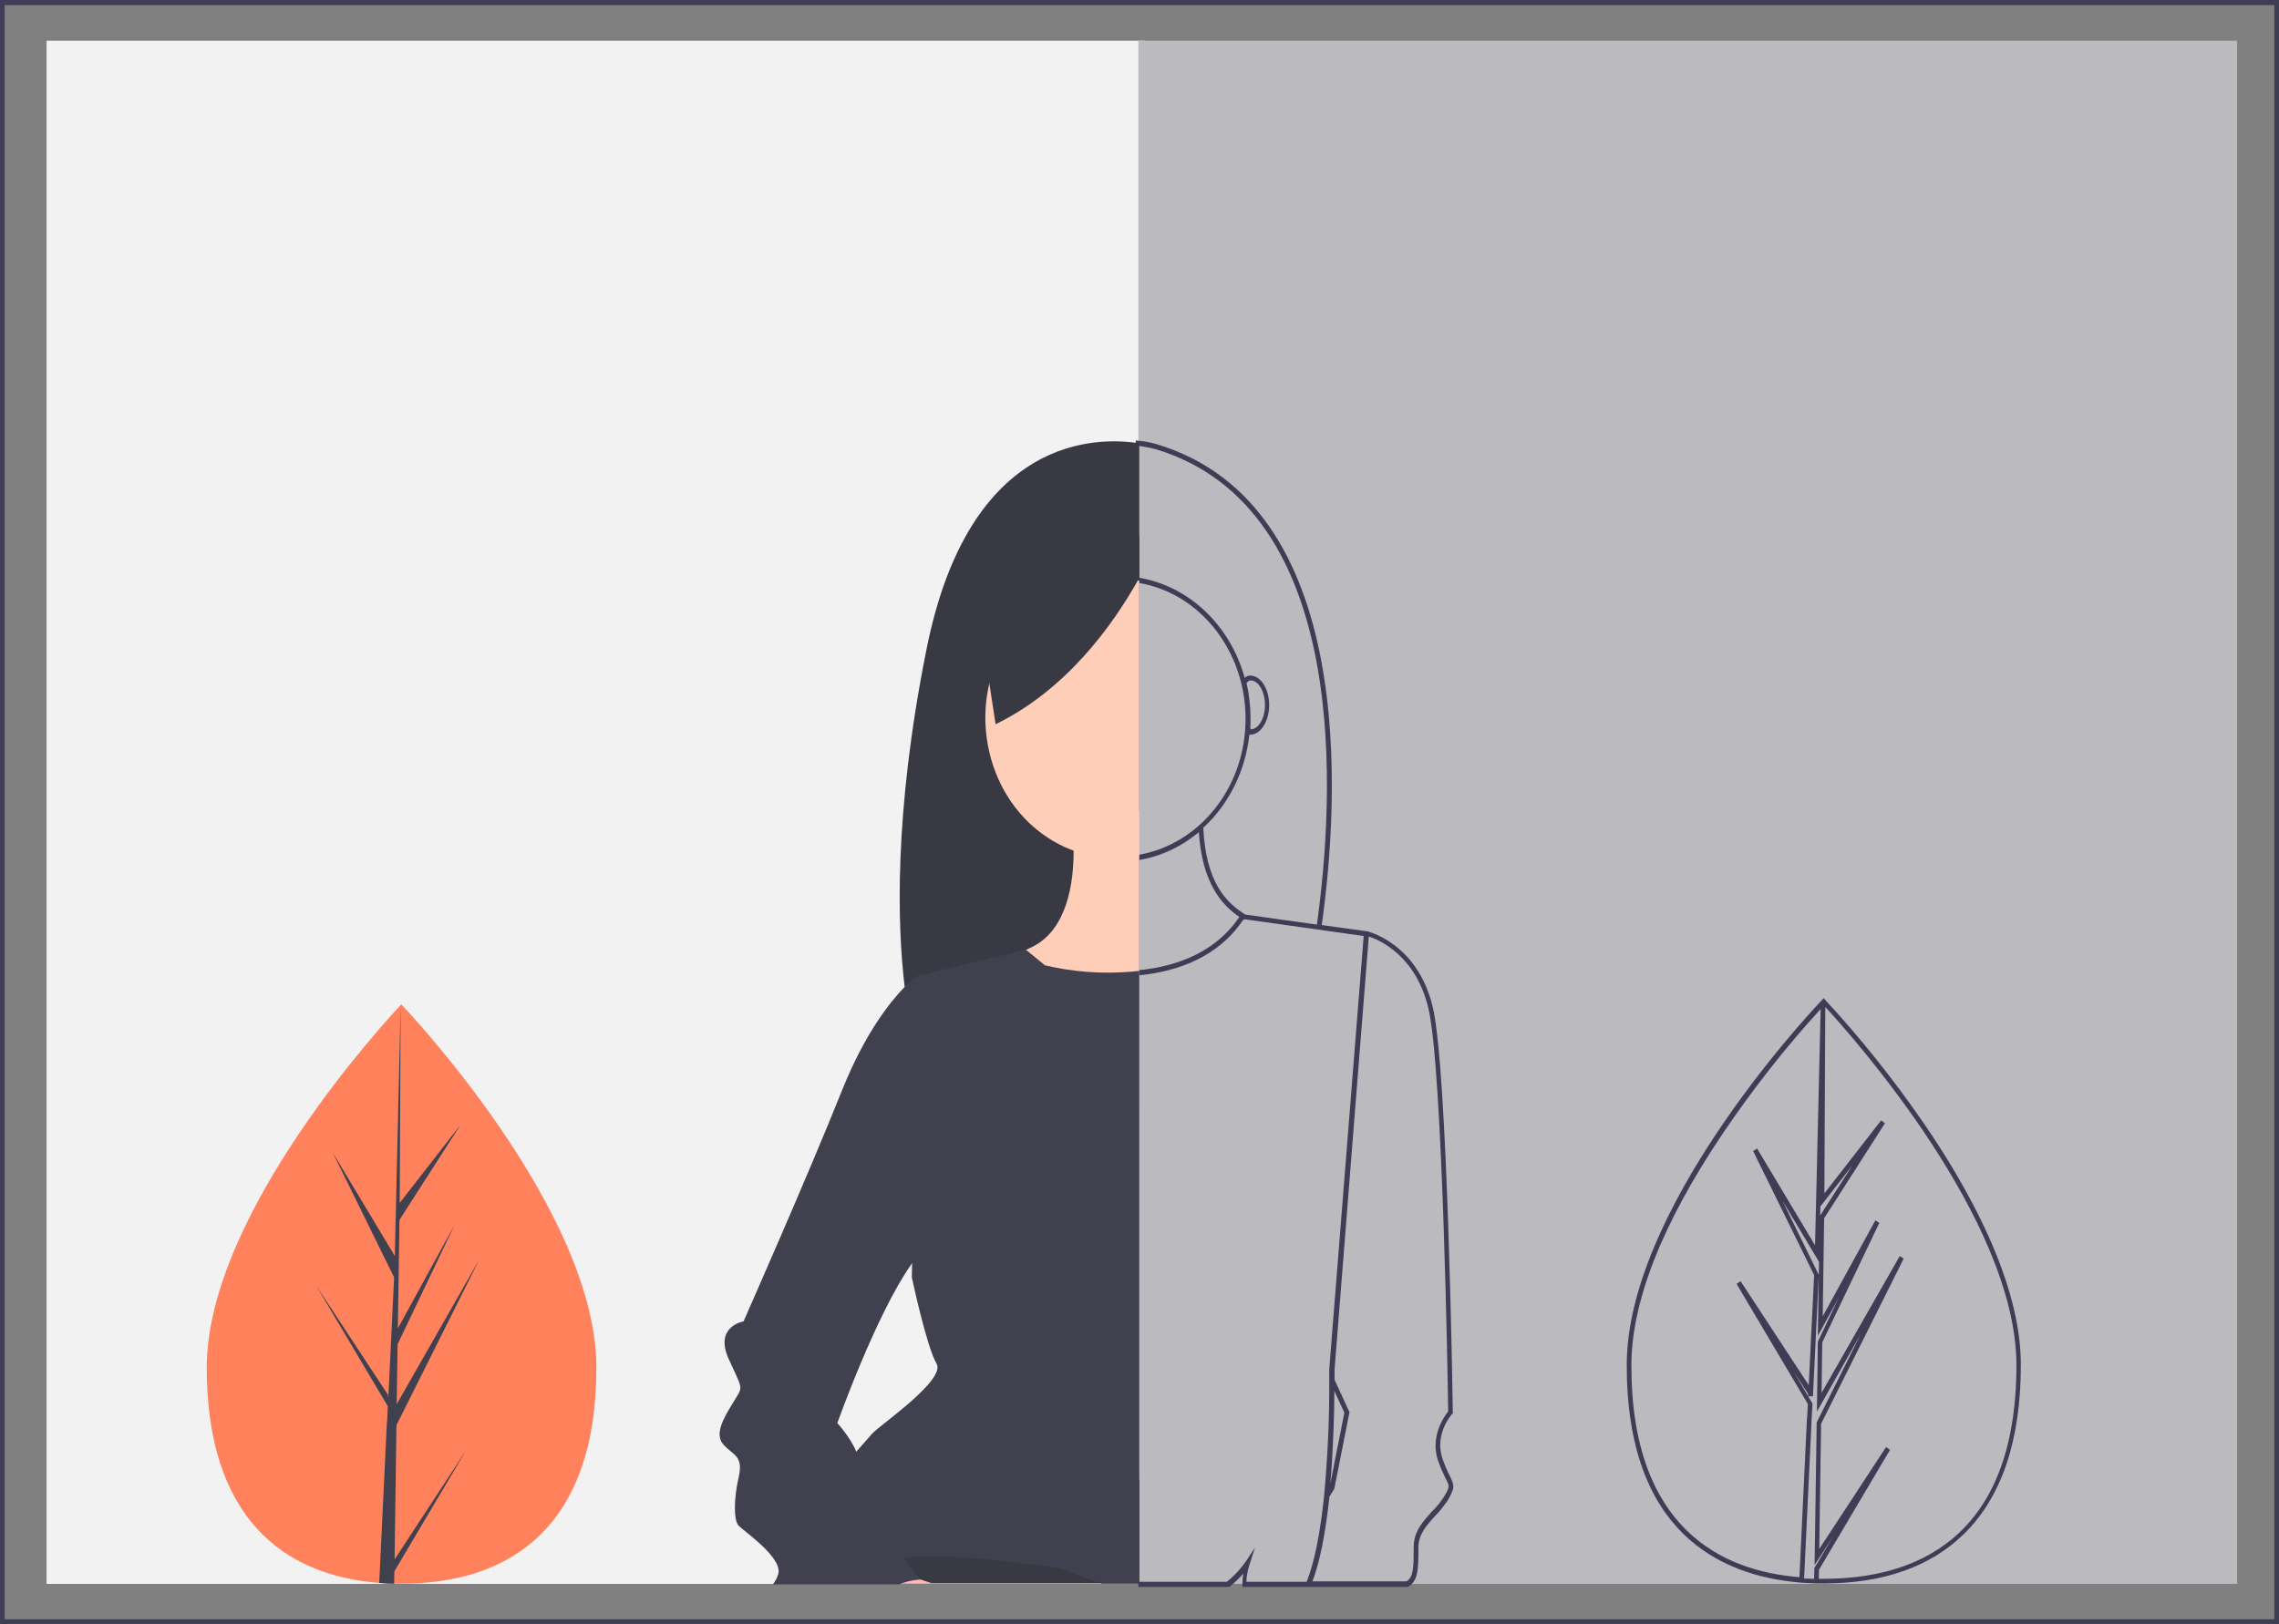<?xml version="1.0" encoding="utf-8"?>
<!-- Generator: Adobe Illustrator 17.0.0, SVG Export Plug-In . SVG Version: 6.00 Build 0)  -->
<!DOCTYPE svg PUBLIC "-//W3C//DTD SVG 1.1//EN" "http://www.w3.org/Graphics/SVG/1.1/DTD/svg11.dtd">
<svg version="1.1" id="a568df60-cc88-4b90-b934-345dd9d3752a"
	 xmlns="http://www.w3.org/2000/svg" xmlns:xlink="http://www.w3.org/1999/xlink" x="0px" y="0px" width="612px" height="436.339px"
	 viewBox="0 0 612 436.339" enable-background="new 0 0 612 436.339" xml:space="preserve">
<rect x="0" y="0" width="612" height="436.339" fill="#808080" stroke="none"/>
<path fill="#3F3D56" d="M612,436.339H0V-0.001h612V436.339z M1.25,434.963h609.5V1.375H1.25V434.963z"/>
<rect x="12.503" y="10.939" fill="#F2F2F2" width="295.06" height="414.522"/>
<rect x="305.687" y="10.939" fill="#BBBBBF" width="295.06" height="414.522"/>
<path fill="#3F3D56" d="M389.392,396.58c-0.75-1.438-1.375-2.938-1.938-4.501c-2.438-6.689,2.313-12.065,2.501-12.253l0.188-0.188
	v-0.25c-0.063-3.751-1.375-91.331-5.314-108.522c-3.563-15.566-14.565-19.754-17.191-20.567v-0.063l-12.69-1.75
	c4.751-34.069,9.502-112.898-44.259-129.151c-1.875-0.563-3.751-0.875-5.689-1l-0.125,1.375c1.813,0.125,3.688,0.5,5.439,0.938
	c52.823,15.941,48.01,93.957,43.321,127.714l-19.191-2.688c-5.001-3.063-10.627-8.502-11.315-23.317
	c6.876-6.314,11.315-15.253,12.378-25.005c0.063,0,0.188,0,0.25,0c2.751,0,5.064-3.563,5.064-7.939s-2.25-7.939-5.064-7.939
	c-0.563,0-1.125,0.188-1.5,0.625c-3.938-14.253-15.066-24.755-28.568-26.943l-0.188,1.375c18.504,2.938,31.319,21.692,28.631,41.884
	c-2.125,16.128-13.815,28.818-28.631,31.256l0.188,1.375c5.939-0.938,11.502-3.563,16.253-7.502
	c0.875,13.753,6.251,19.629,10.877,22.755c-5.251,7.814-13.815,12.628-25.38,14.128c-0.625,0.063-1.25,0.125-1.875,0.188
	l0.125,1.375c0.625-0.063,1.25-0.125,1.875-0.188c11.94-1.563,20.817-6.564,26.318-14.753h0.188c0.063,0,0.063,0.063,0.125,0.063
	v-0.188l32.007,4.501l-9.252,116.461v0.063v0.063c0,0,0,1.063,0,2.938v0.125l0,0c0.063,10.315-0.438,20.504-1.375,30.756
	c-1.063,10.19-2.626,17.879-4.688,23.067h-16.191c0.063-1.625,0.375-3.188,0.875-4.688l1.438-4.501l-2.563,3.876
	c-1.438,2.063-3.126,3.813-5.001,5.314H305.69v1.375h24.38l0.188-0.125c1.313-1,2.501-2.188,3.626-3.438
	c-0.188,0.938-0.25,1.938-0.25,2.876v0.688h44.447l0.125-0.063c2.688-1.688,2.688-4.813,2.688-10.502
	c0-3.563,2.188-6.001,4.501-8.502c1.25-1.25,2.313-2.688,3.313-4.063C390.705,399.581,390.642,399.206,389.392,396.58z
	 M334.756,183.474c0.5-0.563,0.625-0.688,1.125-0.688c2.063,0,3.813,3.001,3.813,6.564s-1.688,6.501-3.751,6.564
	c-0.063-0.125-0.125-0.188-0.188-0.313c0.062-0.875,0.062-1.688,0.062-2.563C335.819,189.726,335.443,186.538,334.756,183.474
	L334.756,183.474z M361.011,379.452l-3.751,19.004c0.813-9.752,1.063-19.254,1.063-24.818L361.011,379.452z M387.704,402.144
	c-0.938,1.438-2,2.751-3.188,3.876c-2.375,2.688-4.876,5.314-4.876,9.502c0,5.564-0.063,8.002-1.875,9.252h-25.318
	c2-5.251,3.501-12.878,4.563-22.755l1.313-2.125l4.063-20.567l-4.001-8.689c0-1.563,0-2.563,0-2.813l9.189-116.274
	c2.688,0.875,12.753,5.064,16.066,19.566c3.813,16.628,5.189,102.458,5.251,108.022c-0.938,1.188-5.064,6.751-2.626,13.503
	c0.563,1.563,1.25,3.126,2,4.626C389.329,399.394,389.329,399.394,387.704,402.144z"/>
<path fill="#393944" d="M305.937,119.086v152.281l-27.318,3.501l-24.317,3.063l-8.502,1.063l0,0l-0.375,0.063
	c0,0-1.438-4.688-2.501-14.065c-1.938-16.253-2.938-46.384,5.814-90.268C260.303,116.148,295.373,117.398,305.937,119.086z"/>
<polygon fill="#393944" points="304.062,397.331 305.937,397.456 305.937,425.336 219.357,425.336 221.233,417.772 223.546,408.208 
	234.36,396.455 236.798,393.705 "/>
<path fill="#FECEB8" d="M305.937,155.969v73.703c-18.629,4.063-36.82-9.064-40.633-29.381s8.314-40.133,26.943-44.322
	c2.25-0.5,4.563-0.75,6.814-0.75c2.188,0,4.313,0.188,6.501,0.688C305.687,155.969,305.812,155.969,305.937,155.969z"/>
<path fill="#FECEB8" d="M305.937,217.919v79.829l-27.318-22.817l-16.003-13.378l12.753-6.314c0.563-0.25,1.188-0.625,1.813-0.875
	c9.502-4.688,11.127-17.441,11.127-25.693c0-2.501-0.188-5.064-0.5-7.502L305.937,217.919z"/>
<path fill="#41404F" d="M304.062,260.99c0.625-0.063,1.25-0.125,1.875-0.188v164.597h-10.002
	c-6.376-2.125-11.377-4.188-11.377-4.188s-30.506-4.376-39.758-2.876c-0.5,0.063-1.125,0.188-1.813,0.25
	c-5.626,0.875-16.191,2.313-21.692-0.813s-5.876-10.752,8.752-27.943c1.313-1.5,2.688-3.063,4.188-4.751
	c2.25-2.438,19.879-14.44,17.254-18.816c-2.626-4.376-6.626-23.13-6.626-23.13l0.063-3.751l1-60.387l0,0l0.25-16.816l29.318-7.064
	l5.126,4.188C288.246,261.115,296.185,261.678,304.062,260.99z"/>
<path fill="#FFB9B9" d="M250.364,425.336h-15.816l6.251-2.751c0,0,2.438,0.5,5.876,1.5
	C247.801,424.524,249.051,424.899,250.364,425.336z"/>
<path fill="#41404F" d="M251.364,333.067c-2.063,0.813-4.313,3.188-6.564,6.439c-9.564,13.503-19.942,42.759-19.942,42.759
	s3.501,3.813,5.064,7.627c0.813,2,1.125,3.876,0.25,5.376c-2.626,4.376,0,0,2.626,0c1,0,1.438,0.438,1.5,1.25
	c0.063,1.25-0.688,3.313-1.5,6.001c-1.313,4.376,0,5.814,6.626,7.251c6.626,1.438,2.626,1.438,2.626,5.814
	c0.063,1.063,0.313,2.188,0.813,3.188c1.188,2.125,2.688,3.938,4.501,5.501c-0.25,0-0.5,0.063-0.75,0.063
	c-1.75,0.125-3.501,0.563-5.189,1.25h-33.882c0.625-0.813,1.125-1.688,1.438-2.751c1.313-4.376-9.252-11.565-10.627-13.003
	s-1.313-7.251,0-13.003c1.313-5.751-1.313-5.814-4.001-8.689c-2.688-2.876,0-7.251,2.626-11.565
	c2.626-4.376,2.626-2.876-1.313-11.565c-3.938-8.752,4.001-10.065,4.001-10.065s17.254-39.008,26.505-62.2
	c6.126-15.253,12.878-23.63,16.691-27.568c1-1,2.063-2,3.188-2.813l6.626,2.876c0,0,0.75,5.251,1.625,12.878
	C256.427,296.748,258.928,330.004,251.364,333.067z"/>
<path fill="#393944" d="M305.937,143.654v11.627c-0.125,0.188-0.25,0.438-0.375,0.625c-6.939,12.315-19.254,29.381-38.195,38.633
	l-1.688-10.94l-3.563-22.692L305.937,143.654z"/>
<path fill="#FF825C" d="M160.158,367.387c0,42.946-23.38,58.012-52.261,58.012c-0.688,0-1.313,0-2,0
	c-1.313,0-2.688-0.062-4.001-0.188c-26.068-2-46.322-17.816-46.384-57.762c0-41.383,48.447-93.582,52.073-97.457l0,0
	c0.125-0.125,0.188-0.188,0.188-0.188S160.158,324.441,160.158,367.387z"/>
<path fill="#41404F" d="M105.959,418.897l19.129-29.193l-19.191,32.382l-0.063,3.313c-1.313,0-2.688-0.063-4.001-0.188l2.063-43.009
	v-0.313l0.063-0.063l0.188-4.063l-19.254-32.444l19.316,29.381l0.063,0.875l1.563-32.444l-16.503-33.569l16.691,27.818l1.563-67.389
	v-0.188v0.188l-0.25,53.136l16.378-21.067l-16.441,25.63l-0.438,29.131l15.316-27.943l-15.378,32.194l-0.25,16.128l22.192-38.883
	l-22.255,44.509L105.959,418.897z"/>
<path fill="#3F3D56" d="M516.418,301.436c-8.002-11.565-16.753-22.567-26.255-32.819l-0.438-0.5l-0.625,0.688
	c-5.376,5.689-52.261,56.699-52.261,97.895c0,44.884,25.068,56.512,46.322,58.387l0,0l0.625,0.063
	c1.313,0.063,2.688,0.125,4.001,0.188l0,0h0.625l0,0c0.438,0,0.875,0,1.313,0h0.063c15.816,0,28.443-4.438,37.383-13.065
	c10.315-9.94,15.503-25.318,15.503-45.634C542.736,344.382,528.42,318.877,516.418,301.436z M499.727,358.26l-11.877,23.817
	l-0.563,38.32l4.876-7.502l-4.939,8.314l-0.063,2.876c-0.125,0-0.313,0-0.438,0c-0.625,0-1.25-0.063-1.875-0.063
	c-0.125,0-0.25,0-0.375,0l2-42.321v-0.063v-0.125l0.25-4.501l-4.939-8.377l3.751,5.751l0.063,0.688h1.25l1.563-32.444v-0.188
	l-9.752-19.879l9.815,16.378l-0.313,19.879l5.626-10.252l-5.626,11.815l-0.25,18.816L499.727,358.26z M438.089,366.824
	c0-17.128,8.252-38.133,24.568-62.388c8.002-11.815,16.753-23.005,26.255-33.382l-1.5,63.45l-15.566-26.005l-1.063,0.688
	l16.378,33.319l-1.438,29.569l-18.316-27.943l-1.063,0.75l19.129,32.257l-0.188,3.688l-0.063,0.063v0.5l-2,42.259
	C462.532,422.023,438.089,410.646,438.089,366.824z M497.414,313.063l-8.627,13.44l0.063-2.438L497.414,313.063z M489.788,424.086
	c-0.438,0-0.938,0-1.375,0l0.063-2.438l19.066-32.194l-1.063-0.75l-17.941,27.381l0.5-33.632l22.192-44.384l-1.063-0.688
	l-21.004,36.758l0.188-13.565l15.316-32.069l-1.063-0.688l-14.128,25.755l0.375-26.318l16.316-25.505l-1-0.813l-15.253,19.629
	l0.25-50.073c6.689,7.251,51.323,57.012,51.323,96.207C541.486,414.084,513.417,424.086,489.788,424.086z"/>
</svg>
